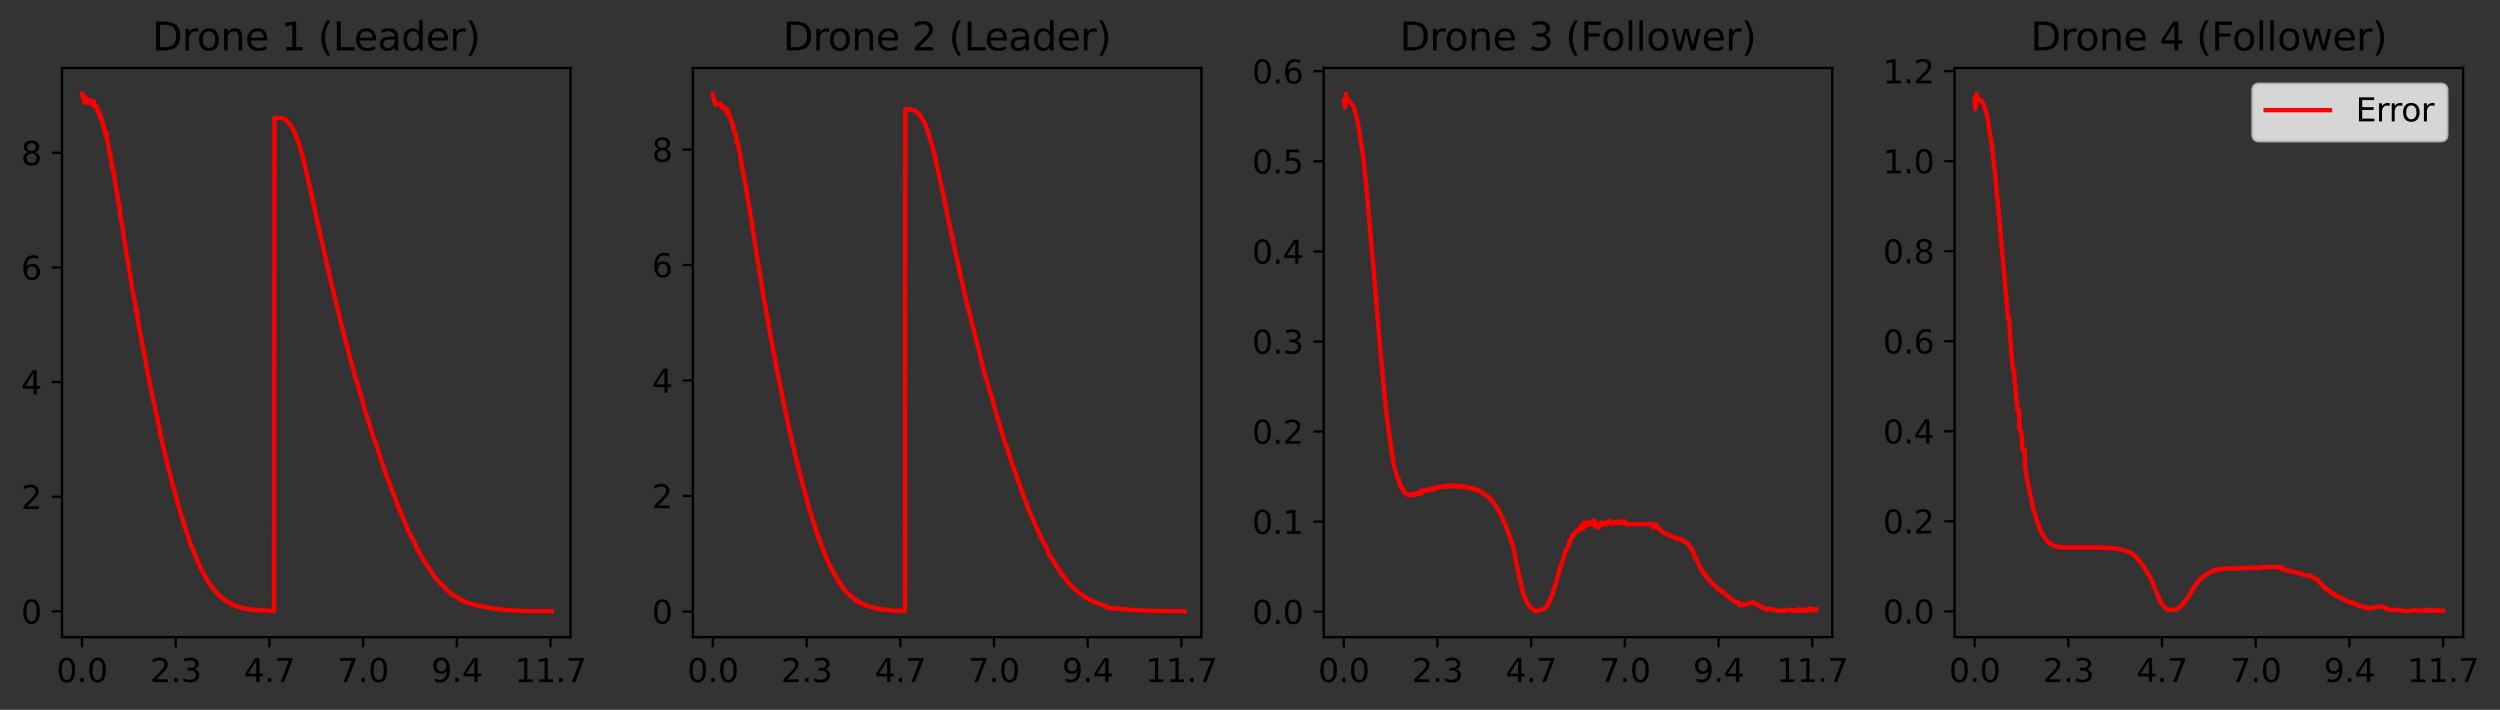 <?xml version="1.0" encoding="utf-8" standalone="no"?>
<!DOCTYPE svg PUBLIC "-//W3C//DTD SVG 1.1//EN"
  "http://www.w3.org/Graphics/SVG/1.1/DTD/svg11.dtd">
<svg xmlns:xlink="http://www.w3.org/1999/xlink" width="854.597pt" height="242.64pt" viewBox="0 0 854.597 242.64" xmlns="http://www.w3.org/2000/svg" version="1.1">
 <rect x="0" y="0" width="854.597" height="242.64" fill="#333333" stroke="none"/>
 <defs>
  <style type="text/css">*{stroke-linejoin: round; stroke-linecap: butt}</style>
 </defs>
 <g id="figure_1">
  <g id="patch_1">
   <path d="M 0 242.64 
L 854.597 242.64 
L 854.597 0 
L 0 0 
L 0 242.64 
z
" style="fill: none"/>
  </g>
  <g id="axes_1">
   <g id="patch_2">
    <path d="M 21.199 217.794 
L 195.028 217.794 
L 195.028 23.23 
L 21.199 23.23 
L 21.199 217.794 
z
" style="fill: none"/>
   </g>
   <g id="matplotlib.axis_1">
    <g id="xtick_1">
     <g id="line2d_1">
      <defs>
       <path id="me9307164a6" d="M 0 0 
L 0 3.5 
" style="stroke: #000000; stroke-width: 0.8"/>
      </defs>
      <g>
       <use xlink:href="#me9307164a6" x="28.037" y="217.794" style="stroke: #000000; stroke-width: 0.8"/>
      </g>
     </g>
     <g id="text_1">
      <!-- 0.0 -->
      <g transform="translate(19.29 233.152) scale(0.11 -0.11)">
       <defs>
        <path id="DejaVuSans-30" d="M 2034 4250 
Q 1547 4250 1301 3770 
Q 1056 3291 1056 2328 
Q 1056 1369 1301 889 
Q 1547 409 2034 409 
Q 2525 409 2770 889 
Q 3016 1369 3016 2328 
Q 3016 3291 2770 3770 
Q 2525 4250 2034 4250 
z
M 2034 4750 
Q 2819 4750 3233 4129 
Q 3647 3509 3647 2328 
Q 3647 1150 3233 529 
Q 2819 -91 2034 -91 
Q 1250 -91 836 529 
Q 422 1150 422 2328 
Q 422 3509 836 4129 
Q 1250 4750 2034 4750 
z
" transform="scale(0.016)"/>
        <path id="DejaVuSans-2e" d="M 684 794 
L 1344 794 
L 1344 0 
L 684 0 
L 684 794 
z
" transform="scale(0.016)"/>
       </defs>
       <use xlink:href="#DejaVuSans-30"/>
       <use xlink:href="#DejaVuSans-2e" x="63.623"/>
       <use xlink:href="#DejaVuSans-30" x="95.41"/>
      </g>
     </g>
    </g>
    <g id="xtick_2">
     <g id="line2d_2">
      <g>
       <use xlink:href="#me9307164a6" x="60.068" y="217.794" style="stroke: #000000; stroke-width: 0.8"/>
      </g>
     </g>
     <g id="text_2">
      <!-- 2.3 -->
      <g transform="translate(51.321 233.152) scale(0.11 -0.11)">
       <defs>
        <path id="DejaVuSans-32" d="M 1228 531 
L 3431 531 
L 3431 0 
L 469 0 
L 469 531 
Q 828 903 1448 1529 
Q 2069 2156 2228 2338 
Q 2531 2678 2651 2914 
Q 2772 3150 2772 3378 
Q 2772 3750 2511 3984 
Q 2250 4219 1831 4219 
Q 1534 4219 1204 4116 
Q 875 4013 500 3803 
L 500 4441 
Q 881 4594 1212 4672 
Q 1544 4750 1819 4750 
Q 2544 4750 2975 4387 
Q 3406 4025 3406 3419 
Q 3406 3131 3298 2873 
Q 3191 2616 2906 2266 
Q 2828 2175 2409 1742 
Q 1991 1309 1228 531 
z
" transform="scale(0.016)"/>
        <path id="DejaVuSans-33" d="M 2597 2516 
Q 3050 2419 3304 2112 
Q 3559 1806 3559 1356 
Q 3559 666 3084 287 
Q 2609 -91 1734 -91 
Q 1441 -91 1130 -33 
Q 819 25 488 141 
L 488 750 
Q 750 597 1062 519 
Q 1375 441 1716 441 
Q 2309 441 2620 675 
Q 2931 909 2931 1356 
Q 2931 1769 2642 2001 
Q 2353 2234 1838 2234 
L 1294 2234 
L 1294 2753 
L 1863 2753 
Q 2328 2753 2575 2939 
Q 2822 3125 2822 3475 
Q 2822 3834 2567 4026 
Q 2313 4219 1838 4219 
Q 1578 4219 1281 4162 
Q 984 4106 628 3988 
L 628 4550 
Q 988 4650 1302 4700 
Q 1616 4750 1894 4750 
Q 2613 4750 3031 4423 
Q 3450 4097 3450 3541 
Q 3450 3153 3228 2886 
Q 3006 2619 2597 2516 
z
" transform="scale(0.016)"/>
       </defs>
       <use xlink:href="#DejaVuSans-32"/>
       <use xlink:href="#DejaVuSans-2e" x="63.623"/>
       <use xlink:href="#DejaVuSans-33" x="95.41"/>
      </g>
     </g>
    </g>
    <g id="xtick_3">
     <g id="line2d_3">
      <g>
       <use xlink:href="#me9307164a6" x="92.098" y="217.794" style="stroke: #000000; stroke-width: 0.8"/>
      </g>
     </g>
     <g id="text_3">
      <!-- 4.7 -->
      <g transform="translate(83.351 233.152) scale(0.11 -0.11)">
       <defs>
        <path id="DejaVuSans-34" d="M 2419 4116 
L 825 1625 
L 2419 1625 
L 2419 4116 
z
M 2253 4666 
L 3047 4666 
L 3047 1625 
L 3713 1625 
L 3713 1100 
L 3047 1100 
L 3047 0 
L 2419 0 
L 2419 1100 
L 313 1100 
L 313 1709 
L 2253 4666 
z
" transform="scale(0.016)"/>
        <path id="DejaVuSans-37" d="M 525 4666 
L 3525 4666 
L 3525 4397 
L 1831 0 
L 1172 0 
L 2766 4134 
L 525 4134 
L 525 4666 
z
" transform="scale(0.016)"/>
       </defs>
       <use xlink:href="#DejaVuSans-34"/>
       <use xlink:href="#DejaVuSans-2e" x="63.623"/>
       <use xlink:href="#DejaVuSans-37" x="95.41"/>
      </g>
     </g>
    </g>
    <g id="xtick_4">
     <g id="line2d_4">
      <g>
       <use xlink:href="#me9307164a6" x="124.129" y="217.794" style="stroke: #000000; stroke-width: 0.8"/>
      </g>
     </g>
     <g id="text_4">
      <!-- 7.0 -->
      <g transform="translate(115.382 233.152) scale(0.11 -0.11)">
       <use xlink:href="#DejaVuSans-37"/>
       <use xlink:href="#DejaVuSans-2e" x="63.623"/>
       <use xlink:href="#DejaVuSans-30" x="95.41"/>
      </g>
     </g>
    </g>
    <g id="xtick_5">
     <g id="line2d_5">
      <g>
       <use xlink:href="#me9307164a6" x="156.159" y="217.794" style="stroke: #000000; stroke-width: 0.8"/>
      </g>
     </g>
     <g id="text_5">
      <!-- 9.4 -->
      <g transform="translate(147.413 233.152) scale(0.11 -0.11)">
       <defs>
        <path id="DejaVuSans-39" d="M 703 97 
L 703 672 
Q 941 559 1184 500 
Q 1428 441 1663 441 
Q 2288 441 2617 861 
Q 2947 1281 2994 2138 
Q 2813 1869 2534 1725 
Q 2256 1581 1919 1581 
Q 1219 1581 811 2004 
Q 403 2428 403 3163 
Q 403 3881 828 4315 
Q 1253 4750 1959 4750 
Q 2769 4750 3195 4129 
Q 3622 3509 3622 2328 
Q 3622 1225 3098 567 
Q 2575 -91 1691 -91 
Q 1453 -91 1209 -44 
Q 966 3 703 97 
z
M 1959 2075 
Q 2384 2075 2632 2365 
Q 2881 2656 2881 3163 
Q 2881 3666 2632 3958 
Q 2384 4250 1959 4250 
Q 1534 4250 1286 3958 
Q 1038 3666 1038 3163 
Q 1038 2656 1286 2365 
Q 1534 2075 1959 2075 
z
" transform="scale(0.016)"/>
       </defs>
       <use xlink:href="#DejaVuSans-39"/>
       <use xlink:href="#DejaVuSans-2e" x="63.623"/>
       <use xlink:href="#DejaVuSans-34" x="95.41"/>
      </g>
     </g>
    </g>
    <g id="xtick_6">
     <g id="line2d_6">
      <g>
       <use xlink:href="#me9307164a6" x="188.19" y="217.794" style="stroke: #000000; stroke-width: 0.8"/>
      </g>
     </g>
     <g id="text_6">
      <!-- 11.7 -->
      <g transform="translate(175.944 233.152) scale(0.11 -0.11)">
       <defs>
        <path id="DejaVuSans-31" d="M 794 531 
L 1825 531 
L 1825 4091 
L 703 3866 
L 703 4441 
L 1819 4666 
L 2450 4666 
L 2450 531 
L 3481 531 
L 3481 0 
L 794 0 
L 794 531 
z
" transform="scale(0.016)"/>
       </defs>
       <use xlink:href="#DejaVuSans-31"/>
       <use xlink:href="#DejaVuSans-31" x="63.623"/>
       <use xlink:href="#DejaVuSans-2e" x="127.246"/>
       <use xlink:href="#DejaVuSans-37" x="159.033"/>
      </g>
     </g>
    </g>
   </g>
   <g id="matplotlib.axis_2">
    <g id="ytick_1">
     <g id="line2d_7">
      <defs>
       <path id="m2e398b64d1" d="M 0 0 
L -3.5 0 
" style="stroke: #000000; stroke-width: 0.8"/>
      </defs>
      <g>
       <use xlink:href="#m2e398b64d1" x="21.199" y="208.996" style="stroke: #000000; stroke-width: 0.8"/>
      </g>
     </g>
     <g id="text_7">
      <!-- 0 -->
      <g transform="translate(7.2 213.176) scale(0.11 -0.11)">
       <use xlink:href="#DejaVuSans-30"/>
      </g>
     </g>
    </g>
    <g id="ytick_2">
     <g id="line2d_8">
      <g>
       <use xlink:href="#m2e398b64d1" x="21.199" y="169.806" style="stroke: #000000; stroke-width: 0.8"/>
      </g>
     </g>
     <g id="text_8">
      <!-- 2 -->
      <g transform="translate(7.2 173.985) scale(0.11 -0.11)">
       <use xlink:href="#DejaVuSans-32"/>
      </g>
     </g>
    </g>
    <g id="ytick_3">
     <g id="line2d_9">
      <g>
       <use xlink:href="#m2e398b64d1" x="21.199" y="130.615" style="stroke: #000000; stroke-width: 0.8"/>
      </g>
     </g>
     <g id="text_9">
      <!-- 4 -->
      <g transform="translate(7.2 134.794) scale(0.11 -0.11)">
       <use xlink:href="#DejaVuSans-34"/>
      </g>
     </g>
    </g>
    <g id="ytick_4">
     <g id="line2d_10">
      <g>
       <use xlink:href="#m2e398b64d1" x="21.199" y="91.424" style="stroke: #000000; stroke-width: 0.8"/>
      </g>
     </g>
     <g id="text_10">
      <!-- 6 -->
      <g transform="translate(7.2 95.603) scale(0.11 -0.11)">
       <defs>
        <path id="DejaVuSans-36" d="M 2113 2584 
Q 1688 2584 1439 2293 
Q 1191 2003 1191 1497 
Q 1191 994 1439 701 
Q 1688 409 2113 409 
Q 2538 409 2786 701 
Q 3034 994 3034 1497 
Q 3034 2003 2786 2293 
Q 2538 2584 2113 2584 
z
M 3366 4563 
L 3366 3988 
Q 3128 4100 2886 4159 
Q 2644 4219 2406 4219 
Q 1781 4219 1451 3797 
Q 1122 3375 1075 2522 
Q 1259 2794 1537 2939 
Q 1816 3084 2150 3084 
Q 2853 3084 3261 2657 
Q 3669 2231 3669 1497 
Q 3669 778 3244 343 
Q 2819 -91 2113 -91 
Q 1303 -91 875 529 
Q 447 1150 447 2328 
Q 447 3434 972 4092 
Q 1497 4750 2381 4750 
Q 2619 4750 2861 4703 
Q 3103 4656 3366 4563 
z
" transform="scale(0.016)"/>
       </defs>
       <use xlink:href="#DejaVuSans-36"/>
      </g>
     </g>
    </g>
    <g id="ytick_5">
     <g id="line2d_11">
      <g>
       <use xlink:href="#m2e398b64d1" x="21.199" y="52.233" style="stroke: #000000; stroke-width: 0.8"/>
      </g>
     </g>
     <g id="text_11">
      <!-- 8 -->
      <g transform="translate(7.2 56.412) scale(0.11 -0.11)">
       <defs>
        <path id="DejaVuSans-38" d="M 2034 2216 
Q 1584 2216 1326 1975 
Q 1069 1734 1069 1313 
Q 1069 891 1326 650 
Q 1584 409 2034 409 
Q 2484 409 2743 651 
Q 3003 894 3003 1313 
Q 3003 1734 2745 1975 
Q 2488 2216 2034 2216 
z
M 1403 2484 
Q 997 2584 770 2862 
Q 544 3141 544 3541 
Q 544 4100 942 4425 
Q 1341 4750 2034 4750 
Q 2731 4750 3128 4425 
Q 3525 4100 3525 3541 
Q 3525 3141 3298 2862 
Q 3072 2584 2669 2484 
Q 3125 2378 3379 2068 
Q 3634 1759 3634 1313 
Q 3634 634 3220 271 
Q 2806 -91 2034 -91 
Q 1263 -91 848 271 
Q 434 634 434 1313 
Q 434 1759 690 2068 
Q 947 2378 1403 2484 
z
M 1172 3481 
Q 1172 3119 1398 2916 
Q 1625 2713 2034 2713 
Q 2441 2713 2670 2916 
Q 2900 3119 2900 3481 
Q 2900 3844 2670 4047 
Q 2441 4250 2034 4250 
Q 1625 4250 1398 4047 
Q 1172 3844 1172 3481 
z
" transform="scale(0.016)"/>
       </defs>
       <use xlink:href="#DejaVuSans-38"/>
      </g>
     </g>
    </g>
   </g>
   <g id="line2d_12">
    <path d="M 28.037 32.074 
L 28.174 32.767 
L 28.31 32.13 
L 28.858 35.085 
L 28.994 34.824 
L 29.131 33.103 
L 29.268 34.214 
L 29.815 34.323 
L 29.952 35.108 
L 30.088 34.214 
L 30.499 34.214 
L 30.635 34.494 
L 30.772 34.494 
L 31.046 34.631 
L 31.183 35.446 
L 31.319 35.275 
L 31.456 35.375 
L 31.593 34.758 
L 31.866 36.091 
L 32.003 36.091 
L 32.14 34.581 
L 32.277 36.193 
L 32.687 36.293 
L 32.824 36.621 
L 32.96 36.293 
L 33.097 37.774 
L 33.234 37.87 
L 33.371 37.262 
L 33.507 38.14 
L 33.918 38.757 
L 34.055 39.528 
L 34.191 38.728 
L 34.465 40.41 
L 34.602 40.301 
L 34.738 41.291 
L 34.875 40.974 
L 35.149 42.474 
L 35.285 42.694 
L 35.422 42.528 
L 35.559 44.178 
L 35.696 44.394 
L 35.969 45.659 
L 36.106 45.659 
L 36.243 46.367 
L 36.38 45.088 
L 36.653 48.143 
L 36.79 48.47 
L 36.927 49.423 
L 37.063 49.519 
L 37.2 51.012 
L 37.337 51.092 
L 37.474 52.838 
L 37.61 52.297 
L 37.884 54.152 
L 38.021 54.84 
L 38.157 56.388 
L 38.294 56.504 
L 38.568 58.153 
L 38.705 58.932 
L 38.841 58.524 
L 39.252 61.858 
L 39.799 65.077 
L 39.935 65.597 
L 40.209 67.838 
L 40.346 68.334 
L 40.619 70.114 
L 40.756 69.927 
L 41.166 74.109 
L 41.713 76.47 
L 42.397 81.703 
L 42.534 82.133 
L 42.944 85.159 
L 43.354 87.753 
L 43.628 88.726 
L 44.312 93.512 
L 44.449 93.481 
L 44.585 95.135 
L 44.722 95.33 
L 45.406 99.989 
L 45.543 100.338 
L 45.816 101.995 
L 45.953 102.523 
L 46.227 104.216 
L 46.5 106.224 
L 46.637 106.507 
L 46.774 106.048 
L 47.184 109.868 
L 47.321 110.261 
L 47.731 113.113 
L 48.004 114.032 
L 48.278 116.245 
L 48.415 116.583 
L 49.646 122.785 
L 49.782 123.12 
L 49.919 124.679 
L 50.056 124.888 
L 50.74 129.077 
L 50.876 128.874 
L 51.013 129.614 
L 51.287 132.057 
L 51.424 132.247 
L 51.697 133.546 
L 52.518 137.534 
L 52.791 138.419 
L 53.338 141.393 
L 53.475 141.488 
L 53.612 142.567 
L 53.749 142.264 
L 54.022 144.591 
L 54.432 146.025 
L 54.843 148.811 
L 54.979 148.93 
L 55.937 153.417 
L 56.21 154.213 
L 57.168 158.457 
L 57.851 161.107 
L 58.809 164.783 
L 59.356 167.151 
L 59.493 167.316 
L 59.766 168.254 
L 60.45 170.81 
L 60.587 171.18 
L 60.86 172.386 
L 62.228 177.004 
L 62.365 177.182 
L 62.638 178.376 
L 62.912 179.022 
L 63.185 180.273 
L 63.322 180.388 
L 63.596 181.344 
L 64.143 182.84 
L 65.1 186.028 
L 65.373 186.506 
L 65.647 187.061 
L 67.835 192.6 
L 67.972 192.638 
L 68.656 194.433 
L 69.75 196.309 
L 70.434 197.589 
L 71.391 199.214 
L 71.528 199.31 
L 71.938 200.021 
L 72.075 200.067 
L 72.622 201.042 
L 73.443 201.832 
L 73.853 202.504 
L 73.99 202.544 
L 74.126 202.826 
L 74.4 202.902 
L 74.673 203.375 
L 74.81 203.244 
L 75.22 203.871 
L 75.357 203.901 
L 75.494 204.175 
L 75.768 204.254 
L 75.904 204.526 
L 76.315 204.618 
L 76.451 204.882 
L 76.588 204.895 
L 76.998 205.196 
L 77.272 205.305 
L 77.545 205.732 
L 77.682 205.599 
L 77.956 205.834 
L 78.776 206.285 
L 78.913 206.233 
L 79.05 206.315 
L 79.187 206.543 
L 79.46 206.587 
L 79.734 206.866 
L 80.144 206.842 
L 80.417 207.113 
L 80.828 207.191 
L 81.101 207.38 
L 81.238 207.451 
L 81.512 207.222 
L 81.785 207.472 
L 82.332 207.573 
L 82.606 207.76 
L 82.879 207.831 
L 83.153 208.013 
L 84.52 208.108 
L 85.204 208.197 
L 85.478 208.376 
L 87.119 208.434 
L 87.392 208.609 
L 87.666 208.471 
L 87.94 208.644 
L 88.076 208.644 
L 88.35 208.474 
L 88.487 208.625 
L 88.76 208.478 
L 89.034 208.483 
L 89.307 208.657 
L 92.043 208.749 
L 92.316 208.92 
L 92.863 208.897 
L 93.137 208.728 
L 93.684 208.746 
L 93.821 40.233 
L 96.419 40.426 
L 97.24 40.709 
L 97.787 41.108 
L 98.334 41.581 
L 99.702 43.271 
L 100.385 44.592 
L 101.89 48.203 
L 103.257 52.708 
L 104.762 58.921 
L 105.172 60.522 
L 105.582 62.548 
L 106.266 65.35 
L 106.95 68.506 
L 107.634 71.805 
L 108.044 73.91 
L 109.275 79.37 
L 109.412 79.834 
L 109.822 82.053 
L 109.959 82.33 
L 112.011 91.478 
L 112.147 91.739 
L 113.241 96.778 
L 113.515 97.806 
L 116.25 109.153 
L 116.387 109.545 
L 116.797 111.375 
L 117.208 112.984 
L 117.618 114.721 
L 118.712 118.481 
L 119.396 121.474 
L 119.806 122.786 
L 120.217 124.376 
L 121.037 127.237 
L 121.447 129.15 
L 121.584 129.293 
L 121.858 130.146 
L 121.994 130.365 
L 122.678 132.959 
L 122.952 133.883 
L 123.225 134.658 
L 123.362 134.851 
L 123.773 136.455 
L 124.593 139.792 
L 126.098 144.494 
L 127.739 149.864 
L 128.149 150.755 
L 128.559 151.792 
L 128.696 152.038 
L 129.38 154.582 
L 129.517 154.782 
L 129.927 156.116 
L 130.611 158.1 
L 132.252 163.032 
L 132.799 164.344 
L 133.209 165.224 
L 133.893 167.328 
L 134.167 168.015 
L 134.577 169.137 
L 134.851 169.502 
L 135.945 172.861 
L 136.082 173.038 
L 136.629 174.458 
L 137.586 176.668 
L 138.27 178.449 
L 138.543 179.042 
L 139.227 180.545 
L 139.637 181.574 
L 141.279 184.746 
L 141.415 184.887 
L 141.689 185.618 
L 141.826 185.754 
L 142.646 187.772 
L 142.783 187.879 
L 143.467 189.177 
L 144.151 190.371 
L 144.288 190.479 
L 144.835 191.582 
L 145.108 191.864 
L 145.518 192.549 
L 148.664 197.287 
L 149.621 198.468 
L 150.305 199.192 
L 153.724 202.557 
L 153.861 202.601 
L 154.272 203.011 
L 157.417 204.954 
L 159.742 206.028 
L 162.888 207.03 
L 163.025 207.065 
L 163.161 206.905 
L 163.435 207.023 
L 166.17 207.546 
L 168.631 208.026 
L 172.187 208.47 
L 178.343 208.842 
L 188.6 208.949 
L 188.6 208.949 
" clip-path="url(#p6316fc46c2)" style="fill: none; stroke: #ff0000; stroke-width: 1.5; stroke-linecap: square"/>
   </g>
   <g id="patch_3">
    <path d="M 21.199 217.794 
L 21.199 23.23 
" style="fill: none; stroke: #000000; stroke-width: 0.8; stroke-linejoin: miter; stroke-linecap: square"/>
   </g>
   <g id="patch_4">
    <path d="M 195.028 217.794 
L 195.028 23.23 
" style="fill: none; stroke: #000000; stroke-width: 0.8; stroke-linejoin: miter; stroke-linecap: square"/>
   </g>
   <g id="patch_5">
    <path d="M 21.199 217.794 
L 195.028 217.794 
" style="fill: none; stroke: #000000; stroke-width: 0.8; stroke-linejoin: miter; stroke-linecap: square"/>
   </g>
   <g id="patch_6">
    <path d="M 21.199 23.23 
L 195.028 23.23 
" style="fill: none; stroke: #000000; stroke-width: 0.8; stroke-linejoin: miter; stroke-linecap: square"/>
   </g>
   <g id="text_12">
    <!-- Drone 1 (Leader) -->
    <g transform="translate(52.008 17.23) scale(0.132 -0.132)">
     <defs>
      <path id="DejaVuSans-44" d="M 1259 4147 
L 1259 519 
L 2022 519 
Q 2988 519 3436 956 
Q 3884 1394 3884 2338 
Q 3884 3275 3436 3711 
Q 2988 4147 2022 4147 
L 1259 4147 
z
M 628 4666 
L 1925 4666 
Q 3281 4666 3915 4102 
Q 4550 3538 4550 2338 
Q 4550 1131 3912 565 
Q 3275 0 1925 0 
L 628 0 
L 628 4666 
z
" transform="scale(0.016)"/>
      <path id="DejaVuSans-72" d="M 2631 2963 
Q 2534 3019 2420 3045 
Q 2306 3072 2169 3072 
Q 1681 3072 1420 2755 
Q 1159 2438 1159 1844 
L 1159 0 
L 581 0 
L 581 3500 
L 1159 3500 
L 1159 2956 
Q 1341 3275 1631 3429 
Q 1922 3584 2338 3584 
Q 2397 3584 2469 3576 
Q 2541 3569 2628 3553 
L 2631 2963 
z
" transform="scale(0.016)"/>
      <path id="DejaVuSans-6f" d="M 1959 3097 
Q 1497 3097 1228 2736 
Q 959 2375 959 1747 
Q 959 1119 1226 758 
Q 1494 397 1959 397 
Q 2419 397 2687 759 
Q 2956 1122 2956 1747 
Q 2956 2369 2687 2733 
Q 2419 3097 1959 3097 
z
M 1959 3584 
Q 2709 3584 3137 3096 
Q 3566 2609 3566 1747 
Q 3566 888 3137 398 
Q 2709 -91 1959 -91 
Q 1206 -91 779 398 
Q 353 888 353 1747 
Q 353 2609 779 3096 
Q 1206 3584 1959 3584 
z
" transform="scale(0.016)"/>
      <path id="DejaVuSans-6e" d="M 3513 2113 
L 3513 0 
L 2938 0 
L 2938 2094 
Q 2938 2591 2744 2837 
Q 2550 3084 2163 3084 
Q 1697 3084 1428 2787 
Q 1159 2491 1159 1978 
L 1159 0 
L 581 0 
L 581 3500 
L 1159 3500 
L 1159 2956 
Q 1366 3272 1645 3428 
Q 1925 3584 2291 3584 
Q 2894 3584 3203 3211 
Q 3513 2838 3513 2113 
z
" transform="scale(0.016)"/>
      <path id="DejaVuSans-65" d="M 3597 1894 
L 3597 1613 
L 953 1613 
Q 991 1019 1311 708 
Q 1631 397 2203 397 
Q 2534 397 2845 478 
Q 3156 559 3463 722 
L 3463 178 
Q 3153 47 2828 -22 
Q 2503 -91 2169 -91 
Q 1331 -91 842 396 
Q 353 884 353 1716 
Q 353 2575 817 3079 
Q 1281 3584 2069 3584 
Q 2775 3584 3186 3129 
Q 3597 2675 3597 1894 
z
M 3022 2063 
Q 3016 2534 2758 2815 
Q 2500 3097 2075 3097 
Q 1594 3097 1305 2825 
Q 1016 2553 972 2059 
L 3022 2063 
z
" transform="scale(0.016)"/>
      <path id="DejaVuSans-20" transform="scale(0.016)"/>
      <path id="DejaVuSans-28" d="M 1984 4856 
Q 1566 4138 1362 3434 
Q 1159 2731 1159 2009 
Q 1159 1288 1364 580 
Q 1569 -128 1984 -844 
L 1484 -844 
Q 1016 -109 783 600 
Q 550 1309 550 2009 
Q 550 2706 781 3412 
Q 1013 4119 1484 4856 
L 1984 4856 
z
" transform="scale(0.016)"/>
      <path id="DejaVuSans-4c" d="M 628 4666 
L 1259 4666 
L 1259 531 
L 3531 531 
L 3531 0 
L 628 0 
L 628 4666 
z
" transform="scale(0.016)"/>
      <path id="DejaVuSans-61" d="M 2194 1759 
Q 1497 1759 1228 1600 
Q 959 1441 959 1056 
Q 959 750 1161 570 
Q 1363 391 1709 391 
Q 2188 391 2477 730 
Q 2766 1069 2766 1631 
L 2766 1759 
L 2194 1759 
z
M 3341 1997 
L 3341 0 
L 2766 0 
L 2766 531 
Q 2569 213 2275 61 
Q 1981 -91 1556 -91 
Q 1019 -91 701 211 
Q 384 513 384 1019 
Q 384 1609 779 1909 
Q 1175 2209 1959 2209 
L 2766 2209 
L 2766 2266 
Q 2766 2663 2505 2880 
Q 2244 3097 1772 3097 
Q 1472 3097 1187 3025 
Q 903 2953 641 2809 
L 641 3341 
Q 956 3463 1253 3523 
Q 1550 3584 1831 3584 
Q 2591 3584 2966 3190 
Q 3341 2797 3341 1997 
z
" transform="scale(0.016)"/>
      <path id="DejaVuSans-64" d="M 2906 2969 
L 2906 4863 
L 3481 4863 
L 3481 0 
L 2906 0 
L 2906 525 
Q 2725 213 2448 61 
Q 2172 -91 1784 -91 
Q 1150 -91 751 415 
Q 353 922 353 1747 
Q 353 2572 751 3078 
Q 1150 3584 1784 3584 
Q 2172 3584 2448 3432 
Q 2725 3281 2906 2969 
z
M 947 1747 
Q 947 1113 1208 752 
Q 1469 391 1925 391 
Q 2381 391 2643 752 
Q 2906 1113 2906 1747 
Q 2906 2381 2643 2742 
Q 2381 3103 1925 3103 
Q 1469 3103 1208 2742 
Q 947 2381 947 1747 
z
" transform="scale(0.016)"/>
      <path id="DejaVuSans-29" d="M 513 4856 
L 1013 4856 
Q 1481 4119 1714 3412 
Q 1947 2706 1947 2009 
Q 1947 1309 1714 600 
Q 1481 -109 1013 -844 
L 513 -844 
Q 928 -128 1133 580 
Q 1338 1288 1338 2009 
Q 1338 2731 1133 3434 
Q 928 4138 513 4856 
z
" transform="scale(0.016)"/>
     </defs>
     <use xlink:href="#DejaVuSans-44"/>
     <use xlink:href="#DejaVuSans-72" x="77.002"/>
     <use xlink:href="#DejaVuSans-6f" x="115.865"/>
     <use xlink:href="#DejaVuSans-6e" x="177.047"/>
     <use xlink:href="#DejaVuSans-65" x="240.426"/>
     <use xlink:href="#DejaVuSans-20" x="301.949"/>
     <use xlink:href="#DejaVuSans-31" x="333.736"/>
     <use xlink:href="#DejaVuSans-20" x="397.359"/>
     <use xlink:href="#DejaVuSans-28" x="429.146"/>
     <use xlink:href="#DejaVuSans-4c" x="468.16"/>
     <use xlink:href="#DejaVuSans-65" x="522.123"/>
     <use xlink:href="#DejaVuSans-61" x="583.646"/>
     <use xlink:href="#DejaVuSans-64" x="644.926"/>
     <use xlink:href="#DejaVuSans-65" x="708.402"/>
     <use xlink:href="#DejaVuSans-72" x="769.926"/>
     <use xlink:href="#DejaVuSans-29" x="811.039"/>
    </g>
   </g>
  </g>
  <g id="axes_2">
   <g id="patch_7">
    <path d="M 236.852 217.794 
L 410.682 217.794 
L 410.682 23.23 
L 236.852 23.23 
L 236.852 217.794 
z
" style="fill: none"/>
   </g>
   <g id="matplotlib.axis_3">
    <g id="xtick_7">
     <g id="line2d_13">
      <g>
       <use xlink:href="#me9307164a6" x="243.691" y="217.794" style="stroke: #000000; stroke-width: 0.8"/>
      </g>
     </g>
     <g id="text_13">
      <!-- 0.0 -->
      <g transform="translate(234.944 233.152) scale(0.11 -0.11)">
       <use xlink:href="#DejaVuSans-30"/>
       <use xlink:href="#DejaVuSans-2e" x="63.623"/>
       <use xlink:href="#DejaVuSans-30" x="95.41"/>
      </g>
     </g>
    </g>
    <g id="xtick_8">
     <g id="line2d_14">
      <g>
       <use xlink:href="#me9307164a6" x="275.721" y="217.794" style="stroke: #000000; stroke-width: 0.8"/>
      </g>
     </g>
     <g id="text_14">
      <!-- 2.3 -->
      <g transform="translate(266.975 233.152) scale(0.11 -0.11)">
       <use xlink:href="#DejaVuSans-32"/>
       <use xlink:href="#DejaVuSans-2e" x="63.623"/>
       <use xlink:href="#DejaVuSans-33" x="95.41"/>
      </g>
     </g>
    </g>
    <g id="xtick_9">
     <g id="line2d_15">
      <g>
       <use xlink:href="#me9307164a6" x="307.752" y="217.794" style="stroke: #000000; stroke-width: 0.8"/>
      </g>
     </g>
     <g id="text_15">
      <!-- 4.7 -->
      <g transform="translate(299.005 233.152) scale(0.11 -0.11)">
       <use xlink:href="#DejaVuSans-34"/>
       <use xlink:href="#DejaVuSans-2e" x="63.623"/>
       <use xlink:href="#DejaVuSans-37" x="95.41"/>
      </g>
     </g>
    </g>
    <g id="xtick_10">
     <g id="line2d_16">
      <g>
       <use xlink:href="#me9307164a6" x="339.782" y="217.794" style="stroke: #000000; stroke-width: 0.8"/>
      </g>
     </g>
     <g id="text_16">
      <!-- 7.0 -->
      <g transform="translate(331.036 233.152) scale(0.11 -0.11)">
       <use xlink:href="#DejaVuSans-37"/>
       <use xlink:href="#DejaVuSans-2e" x="63.623"/>
       <use xlink:href="#DejaVuSans-30" x="95.41"/>
      </g>
     </g>
    </g>
    <g id="xtick_11">
     <g id="line2d_17">
      <g>
       <use xlink:href="#me9307164a6" x="371.813" y="217.794" style="stroke: #000000; stroke-width: 0.8"/>
      </g>
     </g>
     <g id="text_17">
      <!-- 9.4 -->
      <g transform="translate(363.066 233.152) scale(0.11 -0.11)">
       <use xlink:href="#DejaVuSans-39"/>
       <use xlink:href="#DejaVuSans-2e" x="63.623"/>
       <use xlink:href="#DejaVuSans-34" x="95.41"/>
      </g>
     </g>
    </g>
    <g id="xtick_12">
     <g id="line2d_18">
      <g>
       <use xlink:href="#me9307164a6" x="403.844" y="217.794" style="stroke: #000000; stroke-width: 0.8"/>
      </g>
     </g>
     <g id="text_18">
      <!-- 11.7 -->
      <g transform="translate(391.598 233.152) scale(0.11 -0.11)">
       <use xlink:href="#DejaVuSans-31"/>
       <use xlink:href="#DejaVuSans-31" x="63.623"/>
       <use xlink:href="#DejaVuSans-2e" x="127.246"/>
       <use xlink:href="#DejaVuSans-37" x="159.033"/>
      </g>
     </g>
    </g>
   </g>
   <g id="matplotlib.axis_4">
    <g id="ytick_6">
     <g id="line2d_19">
      <g>
       <use xlink:href="#m2e398b64d1" x="236.852" y="209.022" style="stroke: #000000; stroke-width: 0.8"/>
      </g>
     </g>
     <g id="text_19">
      <!-- 0 -->
      <g transform="translate(222.854 213.202) scale(0.11 -0.11)">
       <use xlink:href="#DejaVuSans-30"/>
      </g>
     </g>
    </g>
    <g id="ytick_7">
     <g id="line2d_20">
      <g>
       <use xlink:href="#m2e398b64d1" x="236.852" y="169.546" style="stroke: #000000; stroke-width: 0.8"/>
      </g>
     </g>
     <g id="text_20">
      <!-- 2 -->
      <g transform="translate(222.854 173.725) scale(0.11 -0.11)">
       <use xlink:href="#DejaVuSans-32"/>
      </g>
     </g>
    </g>
    <g id="ytick_8">
     <g id="line2d_21">
      <g>
       <use xlink:href="#m2e398b64d1" x="236.852" y="130.069" style="stroke: #000000; stroke-width: 0.8"/>
      </g>
     </g>
     <g id="text_21">
      <!-- 4 -->
      <g transform="translate(222.854 134.248) scale(0.11 -0.11)">
       <use xlink:href="#DejaVuSans-34"/>
      </g>
     </g>
    </g>
    <g id="ytick_9">
     <g id="line2d_22">
      <g>
       <use xlink:href="#m2e398b64d1" x="236.852" y="90.592" style="stroke: #000000; stroke-width: 0.8"/>
      </g>
     </g>
     <g id="text_22">
      <!-- 6 -->
      <g transform="translate(222.854 94.771) scale(0.11 -0.11)">
       <use xlink:href="#DejaVuSans-36"/>
      </g>
     </g>
    </g>
    <g id="ytick_10">
     <g id="line2d_23">
      <g>
       <use xlink:href="#m2e398b64d1" x="236.852" y="51.115" style="stroke: #000000; stroke-width: 0.8"/>
      </g>
     </g>
     <g id="text_23">
      <!-- 8 -->
      <g transform="translate(222.854 55.294) scale(0.11 -0.11)">
       <use xlink:href="#DejaVuSans-38"/>
      </g>
     </g>
    </g>
   </g>
   <g id="line2d_24">
    <path d="M 243.691 32.074 
L 243.964 33.885 
L 244.101 33.925 
L 244.238 35.033 
L 244.374 34.826 
L 244.511 34.989 
L 244.648 35.772 
L 244.785 35.479 
L 246.289 35.528 
L 246.699 36.513 
L 246.836 36.752 
L 247.383 36.649 
L 247.52 37.295 
L 247.657 37.342 
L 247.794 36.904 
L 247.93 37.43 
L 248.067 37.477 
L 248.204 37.038 
L 248.341 37.489 
L 248.477 38.815 
L 248.751 37.83 
L 248.888 38.948 
L 249.024 39.08 
L 249.161 38.884 
L 249.298 39.694 
L 249.571 39.783 
L 249.845 41.211 
L 249.982 41.266 
L 250.119 41.468 
L 250.255 42.596 
L 250.529 42.511 
L 250.666 43.14 
L 250.802 44.515 
L 251.076 44.795 
L 251.623 46.511 
L 251.896 48.744 
L 252.033 48.529 
L 252.17 49.54 
L 252.307 49.171 
L 252.717 51.818 
L 252.854 51.858 
L 253.948 58.844 
L 254.085 58.905 
L 254.221 60.37 
L 254.358 60.356 
L 254.495 61.077 
L 254.768 62.809 
L 255.316 65.895 
L 255.726 68.616 
L 256.136 71.016 
L 256.273 71.51 
L 256.683 74.772 
L 256.82 75.101 
L 259.008 89.377 
L 259.145 89.605 
L 259.692 93.248 
L 259.829 93.793 
L 260.239 96.523 
L 260.923 101.175 
L 261.333 103.131 
L 262.29 108.529 
L 262.427 108.553 
L 262.701 110.58 
L 263.521 115.882 
L 263.658 116.097 
L 264.205 119.135 
L 264.615 121.648 
L 264.752 121.732 
L 265.71 127.002 
L 265.846 127.532 
L 266.257 129.998 
L 266.393 130.286 
L 266.804 132.465 
L 267.077 133.428 
L 267.351 135.592 
L 267.488 135.842 
L 269.265 144.02 
L 269.539 145.521 
L 271.043 152.231 
L 271.18 152.246 
L 271.59 154.65 
L 271.864 155.745 
L 273.505 162.42 
L 273.642 162.448 
L 274.052 164.444 
L 276.924 174.911 
L 279.249 182.125 
L 279.523 182.797 
L 279.933 184.247 
L 280.07 184.41 
L 280.343 185.259 
L 281.437 188.009 
L 282.121 189.687 
L 282.395 190.489 
L 283.762 193.56 
L 283.899 193.606 
L 284.309 194.71 
L 284.72 195.287 
L 285.13 196.047 
L 285.54 196.708 
L 286.634 198.755 
L 286.771 198.801 
L 287.045 199.327 
L 287.865 200.406 
L 288.002 200.526 
L 288.549 201.48 
L 288.823 201.623 
L 289.096 202.073 
L 289.917 202.889 
L 290.054 202.902 
L 290.327 203.231 
L 290.464 203.246 
L 290.737 203.761 
L 290.874 203.674 
L 291.148 203.962 
L 291.831 204.607 
L 291.968 204.631 
L 292.242 205.007 
L 292.379 205.02 
L 292.515 205.253 
L 292.789 205.218 
L 293.062 205.45 
L 293.199 205.462 
L 293.336 205.693 
L 293.473 205.605 
L 294.02 206.104 
L 294.156 206.027 
L 294.704 206.394 
L 294.84 206.404 
L 294.977 206.568 
L 295.114 206.48 
L 295.387 206.706 
L 295.524 206.715 
L 295.661 206.968 
L 295.798 206.751 
L 296.071 207.013 
L 296.345 207.022 
L 296.618 207.164 
L 296.755 207.164 
L 297.028 207.33 
L 297.165 207.305 
L 297.439 207.474 
L 297.712 207.476 
L 300.448 208.119 
L 300.858 208.157 
L 301.131 208.288 
L 301.405 208.259 
L 301.678 208.392 
L 302.773 208.466 
L 302.909 208.56 
L 303.183 208.446 
L 303.73 208.515 
L 304.551 208.618 
L 304.824 208.706 
L 306.602 208.805 
L 306.739 208.84 
L 307.012 208.723 
L 307.149 208.797 
L 307.423 208.712 
L 308.654 208.808 
L 308.927 208.9 
L 309.201 208.866 
L 309.337 208.781 
L 309.474 37.359 
L 310.432 37.32 
L 312.757 37.804 
L 313.987 38.807 
L 314.808 39.852 
L 315.492 41.137 
L 315.629 41.195 
L 316.449 42.994 
L 316.996 44.356 
L 318.091 47.983 
L 318.774 50.36 
L 319.185 51.93 
L 319.868 54.665 
L 320.142 56.123 
L 320.689 58.397 
L 321.51 62.214 
L 323.014 69.1 
L 323.561 72.23 
L 324.655 77.365 
L 325.613 81.465 
L 326.707 86.741 
L 326.98 87.899 
L 327.528 90.517 
L 327.801 91.468 
L 328.485 94.631 
L 329.442 98.89 
L 330.4 103.267 
L 330.673 104.372 
L 331.357 106.867 
L 332.314 110.794 
L 334.639 119.876 
L 335.323 122.842 
L 336.828 128.737 
L 337.101 129.639 
L 337.238 129.861 
L 338.058 132.715 
L 338.606 134.766 
L 339.016 135.662 
L 339.563 137.897 
L 340.52 141.347 
L 341.341 144.106 
L 342.025 146.291 
L 342.298 147.417 
L 343.803 152.065 
L 344.213 152.881 
L 345.17 156.112 
L 345.444 156.968 
L 345.854 158.274 
L 346.265 159.304 
L 346.948 161.449 
L 347.222 161.863 
L 347.769 163.643 
L 349.41 168.173 
L 349.684 169.101 
L 350.367 170.797 
L 351.051 172.459 
L 351.462 173.923 
L 351.872 174.818 
L 352.146 175.385 
L 352.693 176.602 
L 353.103 177.547 
L 354.881 181.715 
L 356.932 186.009 
L 357.479 186.674 
L 357.753 187.353 
L 358.574 189.359 
L 360.351 192.223 
L 360.625 192.748 
L 361.035 193.412 
L 361.172 193.525 
L 361.582 194.204 
L 363.087 196.451 
L 363.36 196.783 
L 364.044 197.631 
L 364.728 198.657 
L 364.865 198.72 
L 365.549 199.559 
L 366.232 200.172 
L 366.78 200.768 
L 367.19 201.203 
L 369.515 203.145 
L 371.019 204.201 
L 371.293 204.315 
L 371.977 204.714 
L 373.071 205.328 
L 373.891 205.703 
L 377.311 206.932 
L 377.858 207.103 
L 378.131 207.591 
L 379.225 207.717 
L 379.499 207.797 
L 385.926 208.438 
L 390.029 208.663 
L 393.586 208.796 
L 404.938 208.95 
L 404.938 208.95 
" clip-path="url(#pfd53a307dd)" style="fill: none; stroke: #ff0000; stroke-width: 1.5; stroke-linecap: square"/>
   </g>
   <g id="patch_8">
    <path d="M 236.852 217.794 
L 236.852 23.23 
" style="fill: none; stroke: #000000; stroke-width: 0.8; stroke-linejoin: miter; stroke-linecap: square"/>
   </g>
   <g id="patch_9">
    <path d="M 410.682 217.794 
L 410.682 23.23 
" style="fill: none; stroke: #000000; stroke-width: 0.8; stroke-linejoin: miter; stroke-linecap: square"/>
   </g>
   <g id="patch_10">
    <path d="M 236.852 217.794 
L 410.682 217.794 
" style="fill: none; stroke: #000000; stroke-width: 0.8; stroke-linejoin: miter; stroke-linecap: square"/>
   </g>
   <g id="patch_11">
    <path d="M 236.852 23.23 
L 410.682 23.23 
" style="fill: none; stroke: #000000; stroke-width: 0.8; stroke-linejoin: miter; stroke-linecap: square"/>
   </g>
   <g id="text_24">
    <!-- Drone 2 (Leader) -->
    <g transform="translate(267.662 17.23) scale(0.132 -0.132)">
     <use xlink:href="#DejaVuSans-44"/>
     <use xlink:href="#DejaVuSans-72" x="77.002"/>
     <use xlink:href="#DejaVuSans-6f" x="115.865"/>
     <use xlink:href="#DejaVuSans-6e" x="177.047"/>
     <use xlink:href="#DejaVuSans-65" x="240.426"/>
     <use xlink:href="#DejaVuSans-20" x="301.949"/>
     <use xlink:href="#DejaVuSans-32" x="333.736"/>
     <use xlink:href="#DejaVuSans-20" x="397.359"/>
     <use xlink:href="#DejaVuSans-28" x="429.146"/>
     <use xlink:href="#DejaVuSans-4c" x="468.16"/>
     <use xlink:href="#DejaVuSans-65" x="522.123"/>
     <use xlink:href="#DejaVuSans-61" x="583.646"/>
     <use xlink:href="#DejaVuSans-64" x="644.926"/>
     <use xlink:href="#DejaVuSans-65" x="708.402"/>
     <use xlink:href="#DejaVuSans-72" x="769.926"/>
     <use xlink:href="#DejaVuSans-29" x="811.039"/>
    </g>
   </g>
  </g>
  <g id="axes_3">
   <g id="patch_12">
    <path d="M 452.506 217.794 
L 626.336 217.794 
L 626.336 23.23 
L 452.506 23.23 
L 452.506 217.794 
z
" style="fill: none"/>
   </g>
   <g id="matplotlib.axis_5">
    <g id="xtick_13">
     <g id="line2d_25">
      <g>
       <use xlink:href="#me9307164a6" x="459.344" y="217.794" style="stroke: #000000; stroke-width: 0.8"/>
      </g>
     </g>
     <g id="text_25">
      <!-- 0.0 -->
      <g transform="translate(450.598 233.152) scale(0.11 -0.11)">
       <use xlink:href="#DejaVuSans-30"/>
       <use xlink:href="#DejaVuSans-2e" x="63.623"/>
       <use xlink:href="#DejaVuSans-30" x="95.41"/>
      </g>
     </g>
    </g>
    <g id="xtick_14">
     <g id="line2d_26">
      <g>
       <use xlink:href="#me9307164a6" x="491.375" y="217.794" style="stroke: #000000; stroke-width: 0.8"/>
      </g>
     </g>
     <g id="text_26">
      <!-- 2.3 -->
      <g transform="translate(482.628 233.152) scale(0.11 -0.11)">
       <use xlink:href="#DejaVuSans-32"/>
       <use xlink:href="#DejaVuSans-2e" x="63.623"/>
       <use xlink:href="#DejaVuSans-33" x="95.41"/>
      </g>
     </g>
    </g>
    <g id="xtick_15">
     <g id="line2d_27">
      <g>
       <use xlink:href="#me9307164a6" x="523.406" y="217.794" style="stroke: #000000; stroke-width: 0.8"/>
      </g>
     </g>
     <g id="text_27">
      <!-- 4.7 -->
      <g transform="translate(514.659 233.152) scale(0.11 -0.11)">
       <use xlink:href="#DejaVuSans-34"/>
       <use xlink:href="#DejaVuSans-2e" x="63.623"/>
       <use xlink:href="#DejaVuSans-37" x="95.41"/>
      </g>
     </g>
    </g>
    <g id="xtick_16">
     <g id="line2d_28">
      <g>
       <use xlink:href="#me9307164a6" x="555.436" y="217.794" style="stroke: #000000; stroke-width: 0.8"/>
      </g>
     </g>
     <g id="text_28">
      <!-- 7.0 -->
      <g transform="translate(546.689 233.152) scale(0.11 -0.11)">
       <use xlink:href="#DejaVuSans-37"/>
       <use xlink:href="#DejaVuSans-2e" x="63.623"/>
       <use xlink:href="#DejaVuSans-30" x="95.41"/>
      </g>
     </g>
    </g>
    <g id="xtick_17">
     <g id="line2d_29">
      <g>
       <use xlink:href="#me9307164a6" x="587.467" y="217.794" style="stroke: #000000; stroke-width: 0.8"/>
      </g>
     </g>
     <g id="text_29">
      <!-- 9.4 -->
      <g transform="translate(578.72 233.152) scale(0.11 -0.11)">
       <use xlink:href="#DejaVuSans-39"/>
       <use xlink:href="#DejaVuSans-2e" x="63.623"/>
       <use xlink:href="#DejaVuSans-34" x="95.41"/>
      </g>
     </g>
    </g>
    <g id="xtick_18">
     <g id="line2d_30">
      <g>
       <use xlink:href="#me9307164a6" x="619.497" y="217.794" style="stroke: #000000; stroke-width: 0.8"/>
      </g>
     </g>
     <g id="text_30">
      <!-- 11.7 -->
      <g transform="translate(607.251 233.152) scale(0.11 -0.11)">
       <use xlink:href="#DejaVuSans-31"/>
       <use xlink:href="#DejaVuSans-31" x="63.623"/>
       <use xlink:href="#DejaVuSans-2e" x="127.246"/>
       <use xlink:href="#DejaVuSans-37" x="159.033"/>
      </g>
     </g>
    </g>
   </g>
   <g id="matplotlib.axis_6">
    <g id="ytick_11">
     <g id="line2d_31">
      <g>
       <use xlink:href="#m2e398b64d1" x="452.506" y="209.102" style="stroke: #000000; stroke-width: 0.8"/>
      </g>
     </g>
     <g id="text_31">
      <!-- 0.0 -->
      <g transform="translate(428.013 213.282) scale(0.11 -0.11)">
       <use xlink:href="#DejaVuSans-30"/>
       <use xlink:href="#DejaVuSans-2e" x="63.623"/>
       <use xlink:href="#DejaVuSans-30" x="95.41"/>
      </g>
     </g>
    </g>
    <g id="ytick_12">
     <g id="line2d_32">
      <g>
       <use xlink:href="#m2e398b64d1" x="452.506" y="178.312" style="stroke: #000000; stroke-width: 0.8"/>
      </g>
     </g>
     <g id="text_32">
      <!-- 0.1 -->
      <g transform="translate(428.013 182.491) scale(0.11 -0.11)">
       <use xlink:href="#DejaVuSans-30"/>
       <use xlink:href="#DejaVuSans-2e" x="63.623"/>
       <use xlink:href="#DejaVuSans-31" x="95.41"/>
      </g>
     </g>
    </g>
    <g id="ytick_13">
     <g id="line2d_33">
      <g>
       <use xlink:href="#m2e398b64d1" x="452.506" y="147.521" style="stroke: #000000; stroke-width: 0.8"/>
      </g>
     </g>
     <g id="text_33">
      <!-- 0.2 -->
      <g transform="translate(428.013 151.7) scale(0.11 -0.11)">
       <use xlink:href="#DejaVuSans-30"/>
       <use xlink:href="#DejaVuSans-2e" x="63.623"/>
       <use xlink:href="#DejaVuSans-32" x="95.41"/>
      </g>
     </g>
    </g>
    <g id="ytick_14">
     <g id="line2d_34">
      <g>
       <use xlink:href="#m2e398b64d1" x="452.506" y="116.731" style="stroke: #000000; stroke-width: 0.8"/>
      </g>
     </g>
     <g id="text_34">
      <!-- 0.3 -->
      <g transform="translate(428.013 120.91) scale(0.11 -0.11)">
       <use xlink:href="#DejaVuSans-30"/>
       <use xlink:href="#DejaVuSans-2e" x="63.623"/>
       <use xlink:href="#DejaVuSans-33" x="95.41"/>
      </g>
     </g>
    </g>
    <g id="ytick_15">
     <g id="line2d_35">
      <g>
       <use xlink:href="#m2e398b64d1" x="452.506" y="85.94" style="stroke: #000000; stroke-width: 0.8"/>
      </g>
     </g>
     <g id="text_35">
      <!-- 0.4 -->
      <g transform="translate(428.013 90.119) scale(0.11 -0.11)">
       <use xlink:href="#DejaVuSans-30"/>
       <use xlink:href="#DejaVuSans-2e" x="63.623"/>
       <use xlink:href="#DejaVuSans-34" x="95.41"/>
      </g>
     </g>
    </g>
    <g id="ytick_16">
     <g id="line2d_36">
      <g>
       <use xlink:href="#m2e398b64d1" x="452.506" y="55.149" style="stroke: #000000; stroke-width: 0.8"/>
      </g>
     </g>
     <g id="text_36">
      <!-- 0.5 -->
      <g transform="translate(428.013 59.329) scale(0.11 -0.11)">
       <defs>
        <path id="DejaVuSans-35" d="M 691 4666 
L 3169 4666 
L 3169 4134 
L 1269 4134 
L 1269 2991 
Q 1406 3038 1543 3061 
Q 1681 3084 1819 3084 
Q 2600 3084 3056 2656 
Q 3513 2228 3513 1497 
Q 3513 744 3044 326 
Q 2575 -91 1722 -91 
Q 1428 -91 1123 -41 
Q 819 9 494 109 
L 494 744 
Q 775 591 1075 516 
Q 1375 441 1709 441 
Q 2250 441 2565 725 
Q 2881 1009 2881 1497 
Q 2881 1984 2565 2268 
Q 2250 2553 1709 2553 
Q 1456 2553 1204 2497 
Q 953 2441 691 2322 
L 691 4666 
z
" transform="scale(0.016)"/>
       </defs>
       <use xlink:href="#DejaVuSans-30"/>
       <use xlink:href="#DejaVuSans-2e" x="63.623"/>
       <use xlink:href="#DejaVuSans-35" x="95.41"/>
      </g>
     </g>
    </g>
    <g id="ytick_17">
     <g id="line2d_37">
      <g>
       <use xlink:href="#m2e398b64d1" x="452.506" y="24.359" style="stroke: #000000; stroke-width: 0.8"/>
      </g>
     </g>
     <g id="text_37">
      <!-- 0.6 -->
      <g transform="translate(428.013 28.538) scale(0.11 -0.11)">
       <use xlink:href="#DejaVuSans-30"/>
       <use xlink:href="#DejaVuSans-2e" x="63.623"/>
       <use xlink:href="#DejaVuSans-36" x="95.41"/>
      </g>
     </g>
    </g>
   </g>
   <g id="line2d_38">
    <path d="M 459.344 34.354 
L 459.481 34.357 
L 459.755 36.801 
L 460.028 32.074 
L 460.165 32.42 
L 460.575 34.588 
L 460.712 34.649 
L 460.985 34.368 
L 461.259 34.563 
L 462.216 35.667 
L 462.9 36.975 
L 463.994 40.979 
L 465.772 52.251 
L 466.182 55.597 
L 467.277 65.979 
L 469.465 91.262 
L 471.927 120.595 
L 473.157 133.514 
L 473.978 141.863 
L 474.799 147.771 
L 475.756 154.408 
L 476.029 155.907 
L 476.44 158.973 
L 476.85 160.221 
L 477.397 162.268 
L 477.671 163.342 
L 478.081 164.038 
L 478.218 163.922 
L 478.491 165.607 
L 478.628 165.765 
L 479.038 166.791 
L 479.175 166.791 
L 479.449 167.444 
L 479.585 167.009 
L 479.859 168.247 
L 479.996 168.152 
L 480.406 168.518 
L 480.953 168.698 
L 481.09 168.875 
L 481.226 168.811 
L 481.363 169.253 
L 481.5 168.887 
L 481.637 169.27 
L 481.774 169.308 
L 481.91 168.972 
L 482.184 169.218 
L 482.321 169.107 
L 482.594 169.302 
L 482.868 168.958 
L 483.004 169.299 
L 483.551 168.666 
L 483.688 168.948 
L 483.825 168.923 
L 483.962 168.682 
L 484.099 169.151 
L 484.372 168.605 
L 484.509 168.922 
L 484.646 168.715 
L 484.782 168.826 
L 484.919 168.437 
L 485.329 168.493 
L 485.466 168.804 
L 485.603 167.96 
L 485.74 167.958 
L 486.013 168.542 
L 486.424 167.74 
L 486.56 168.11 
L 486.834 167.945 
L 486.971 167.858 
L 487.107 167.494 
L 487.244 167.823 
L 488.065 167.399 
L 488.201 167.437 
L 488.338 167.311 
L 488.475 167.524 
L 488.612 167.376 
L 488.748 167.399 
L 489.022 167.151 
L 489.159 167.272 
L 489.296 166.953 
L 489.706 167.205 
L 489.843 167.441 
L 489.979 166.953 
L 490.116 167.013 
L 490.253 166.951 
L 490.39 166.702 
L 490.526 166.84 
L 490.663 166.638 
L 490.8 166.854 
L 490.937 166.65 
L 491.073 166.776 
L 491.21 166.682 
L 491.347 166.736 
L 491.484 166.601 
L 491.621 166.688 
L 491.757 166.378 
L 492.168 166.626 
L 492.304 166.485 
L 492.441 166.622 
L 492.578 166.407 
L 492.988 166.346 
L 493.262 166.343 
L 493.398 166.4 
L 493.946 166.078 
L 494.082 166.13 
L 494.219 166.414 
L 494.493 166.343 
L 495.04 165.993 
L 495.313 166.33 
L 495.45 166.218 
L 495.587 166.348 
L 495.997 166.076 
L 496.134 166.344 
L 496.271 165.928 
L 496.407 166.351 
L 496.544 165.991 
L 496.681 166.231 
L 496.954 166.082 
L 497.228 165.916 
L 497.365 166.17 
L 497.775 166.101 
L 498.185 166.346 
L 498.459 166.181 
L 498.595 166.109 
L 499.006 166.281 
L 499.416 166.263 
L 499.553 166.027 
L 499.69 166.036 
L 499.963 166.52 
L 500.1 166.567 
L 500.373 166.244 
L 500.51 166.239 
L 500.647 166.539 
L 501.057 166.32 
L 501.331 166.512 
L 501.468 166.615 
L 501.604 166.477 
L 502.288 166.781 
L 502.698 166.773 
L 503.793 167.068 
L 503.929 167.367 
L 504.34 167.214 
L 504.476 167.36 
L 504.613 167.316 
L 504.887 167.531 
L 505.16 167.716 
L 505.297 167.619 
L 505.434 167.833 
L 505.57 167.696 
L 506.391 168.221 
L 506.528 168.412 
L 506.665 168.367 
L 506.801 168.541 
L 506.938 168.487 
L 507.075 168.76 
L 507.485 168.832 
L 508.032 169.411 
L 508.169 169.406 
L 508.853 170.003 
L 508.99 170.03 
L 509.81 170.993 
L 509.947 171.084 
L 510.494 171.857 
L 510.904 172.343 
L 511.315 173.023 
L 512.135 174.29 
L 512.956 175.796 
L 514.734 179.782 
L 517.332 186.958 
L 518.7 194.403 
L 520.615 202.604 
L 521.709 205.416 
L 522.119 206.37 
L 523.76 208.151 
L 524.991 208.905 
L 525.265 208.81 
L 526.222 208.651 
L 527.726 208.167 
L 528.684 207.342 
L 528.957 206.733 
L 529.094 206.629 
L 529.778 205.183 
L 530.325 203.883 
L 530.872 202.552 
L 531.146 201.345 
L 531.556 200.479 
L 531.966 198.862 
L 533.471 193.645 
L 533.607 193.727 
L 533.881 192.548 
L 534.428 190.795 
L 534.975 188.97 
L 535.522 187.528 
L 535.659 187.577 
L 535.796 187.503 
L 536.616 184.749 
L 536.89 184.935 
L 537.3 183.233 
L 537.71 182.756 
L 537.847 183.131 
L 537.984 183.126 
L 538.258 182.172 
L 538.394 182.266 
L 538.941 181.39 
L 539.215 181.733 
L 539.352 181.61 
L 539.625 180.97 
L 540.035 181.055 
L 540.172 180.869 
L 540.446 179.549 
L 540.583 179.533 
L 540.856 180.431 
L 540.993 179.822 
L 541.13 180.822 
L 541.403 178.881 
L 541.54 178.63 
L 541.813 178.964 
L 542.087 179.448 
L 542.36 179.759 
L 542.634 179.315 
L 542.908 178.631 
L 543.044 179.077 
L 543.181 179.138 
L 543.318 178.698 
L 543.455 179.173 
L 543.591 178.981 
L 543.728 178.464 
L 543.865 178.565 
L 544.002 178.807 
L 544.139 178.633 
L 544.412 179.346 
L 544.549 179.293 
L 544.686 179.062 
L 544.822 178.044 
L 544.959 177.869 
L 545.096 177.956 
L 545.369 179.707 
L 545.643 180.21 
L 545.78 180.17 
L 545.916 179.498 
L 546.053 179.475 
L 546.464 180.177 
L 546.6 180.322 
L 547.284 178.609 
L 547.421 178.913 
L 547.558 178.916 
L 547.694 178.765 
L 547.968 179.141 
L 548.378 179.309 
L 548.652 178.818 
L 548.788 178.74 
L 549.062 179.069 
L 549.199 179.009 
L 549.472 178.501 
L 549.609 178.617 
L 549.883 178.343 
L 550.02 178.47 
L 550.156 178.06 
L 550.293 178.261 
L 550.43 178.795 
L 550.567 178.836 
L 550.84 179.049 
L 550.977 178.98 
L 551.114 179.037 
L 551.25 178.952 
L 551.387 178.609 
L 552.071 178.529 
L 552.344 178.375 
L 552.618 178.869 
L 552.755 178.857 
L 552.892 178.671 
L 553.165 178.742 
L 553.302 178.684 
L 553.575 178.242 
L 553.712 178.323 
L 553.849 178.206 
L 554.122 178.818 
L 554.943 178.818 
L 555.217 178.14 
L 555.353 178.387 
L 555.49 178.387 
L 555.764 179.186 
L 564.79 179.186 
L 565.064 180.296 
L 565.337 180.126 
L 565.611 179.356 
L 565.884 179.199 
L 566.021 179.241 
L 566.295 179.913 
L 567.115 180.962 
L 567.526 180.742 
L 567.936 181.521 
L 568.346 182 
L 568.62 182.068 
L 570.945 183.109 
L 571.218 183.289 
L 572.176 183.634 
L 572.723 184 
L 572.859 183.918 
L 573.543 184.338 
L 573.817 184.204 
L 574.09 184.146 
L 574.364 184.23 
L 574.501 184.362 
L 574.638 184.335 
L 574.774 184.434 
L 574.911 184.711 
L 575.048 184.718 
L 575.185 184.562 
L 575.458 184.866 
L 576.142 185.317 
L 576.963 185.733 
L 577.92 187.333 
L 578.057 187.406 
L 578.877 188.695 
L 579.288 190.27 
L 579.424 190.64 
L 579.561 190.64 
L 579.835 191.058 
L 579.971 191.515 
L 580.108 191.515 
L 580.519 192.571 
L 580.655 192.62 
L 581.066 193.775 
L 581.202 193.919 
L 581.749 195.006 
L 582.023 195.425 
L 582.296 195.907 
L 582.433 196.097 
L 582.843 196.081 
L 583.117 196.956 
L 583.664 197.666 
L 584.211 198.049 
L 584.348 198.487 
L 584.485 198.546 
L 584.621 198.777 
L 584.758 198.777 
L 585.305 199.495 
L 585.442 199.495 
L 585.716 199.834 
L 586.263 200.214 
L 586.947 201.144 
L 587.63 201.592 
L 587.767 201.615 
L 588.314 202.164 
L 588.451 202.198 
L 588.588 202.367 
L 588.724 202.277 
L 588.998 202.52 
L 589.135 202.548 
L 589.272 202.439 
L 589.545 202.993 
L 589.819 203.252 
L 590.639 203.839 
L 590.776 203.836 
L 591.597 204.724 
L 591.87 205.005 
L 592.554 205.293 
L 592.691 205.284 
L 592.964 205.536 
L 593.375 205.857 
L 593.648 205.686 
L 593.922 205.956 
L 594.195 205.897 
L 594.469 206.462 
L 594.605 206.767 
L 595.153 206.693 
L 595.426 206.599 
L 595.7 206.843 
L 595.973 206.734 
L 596.52 206.555 
L 596.657 206.685 
L 598.981 205.898 
L 599.255 206.008 
L 600.759 206.59 
L 601.306 207.006 
L 601.717 207.45 
L 602.401 207.57 
L 603.084 207.944 
L 603.221 207.932 
L 603.358 208.097 
L 603.631 208.029 
L 603.768 208.075 
L 604.042 208.423 
L 604.179 208.153 
L 604.862 208.147 
L 605.273 208.266 
L 605.82 208.409 
L 606.095 208.273 
L 606.231 208.49 
L 607.052 208.564 
L 607.325 208.824 
L 607.599 208.722 
L 607.873 208.867 
L 608.009 208.83 
L 608.146 208.638 
L 609.103 208.702 
L 609.24 208.751 
L 609.377 208.926 
L 609.924 208.932 
L 610.061 208.933 
L 610.197 208.626 
L 610.608 208.565 
L 610.745 208.5 
L 610.881 208.596 
L 611.018 208.446 
L 611.565 208.458 
L 612.112 208.394 
L 612.796 208.829 
L 612.933 208.709 
L 613.206 208.77 
L 613.48 208.608 
L 613.617 208.591 
L 613.753 208.728 
L 613.89 208.7 
L 614.3 208.936 
L 615.121 208.16 
L 615.395 208.127 
L 615.668 208.453 
L 615.942 208.637 
L 616.215 208.913 
L 616.489 208.558 
L 616.625 208.408 
L 617.036 208.458 
L 617.446 208.474 
L 617.719 208.848 
L 617.856 208.943 
L 618.267 208.24 
L 618.403 208.238 
L 618.677 207.98 
L 618.95 207.949 
L 619.087 208.066 
L 619.361 208.421 
L 619.634 208.685 
L 619.771 208.784 
L 620.318 208.5 
L 620.455 208.21 
L 620.865 208.272 
L 620.865 208.272 
" clip-path="url(#pa90c2faefc)" style="fill: none; stroke: #ff0000; stroke-width: 1.5; stroke-linecap: square"/>
   </g>
   <g id="patch_13">
    <path d="M 452.506 217.794 
L 452.506 23.23 
" style="fill: none; stroke: #000000; stroke-width: 0.8; stroke-linejoin: miter; stroke-linecap: square"/>
   </g>
   <g id="patch_14">
    <path d="M 626.336 217.794 
L 626.336 23.23 
" style="fill: none; stroke: #000000; stroke-width: 0.8; stroke-linejoin: miter; stroke-linecap: square"/>
   </g>
   <g id="patch_15">
    <path d="M 452.506 217.794 
L 626.336 217.794 
" style="fill: none; stroke: #000000; stroke-width: 0.8; stroke-linejoin: miter; stroke-linecap: square"/>
   </g>
   <g id="patch_16">
    <path d="M 452.506 23.23 
L 626.336 23.23 
" style="fill: none; stroke: #000000; stroke-width: 0.8; stroke-linejoin: miter; stroke-linecap: square"/>
   </g>
   <g id="text_38">
    <!-- Drone 3 (Follower) -->
    <g transform="translate(478.475 17.23) scale(0.132 -0.132)">
     <defs>
      <path id="DejaVuSans-46" d="M 628 4666 
L 3309 4666 
L 3309 4134 
L 1259 4134 
L 1259 2759 
L 3109 2759 
L 3109 2228 
L 1259 2228 
L 1259 0 
L 628 0 
L 628 4666 
z
" transform="scale(0.016)"/>
      <path id="DejaVuSans-6c" d="M 603 4863 
L 1178 4863 
L 1178 0 
L 603 0 
L 603 4863 
z
" transform="scale(0.016)"/>
      <path id="DejaVuSans-77" d="M 269 3500 
L 844 3500 
L 1563 769 
L 2278 3500 
L 2956 3500 
L 3675 769 
L 4391 3500 
L 4966 3500 
L 4050 0 
L 3372 0 
L 2619 2869 
L 1863 0 
L 1184 0 
L 269 3500 
z
" transform="scale(0.016)"/>
     </defs>
     <use xlink:href="#DejaVuSans-44"/>
     <use xlink:href="#DejaVuSans-72" x="77.002"/>
     <use xlink:href="#DejaVuSans-6f" x="115.865"/>
     <use xlink:href="#DejaVuSans-6e" x="177.047"/>
     <use xlink:href="#DejaVuSans-65" x="240.426"/>
     <use xlink:href="#DejaVuSans-20" x="301.949"/>
     <use xlink:href="#DejaVuSans-33" x="333.736"/>
     <use xlink:href="#DejaVuSans-20" x="397.359"/>
     <use xlink:href="#DejaVuSans-28" x="429.146"/>
     <use xlink:href="#DejaVuSans-46" x="468.16"/>
     <use xlink:href="#DejaVuSans-6f" x="522.055"/>
     <use xlink:href="#DejaVuSans-6c" x="583.236"/>
     <use xlink:href="#DejaVuSans-6c" x="611.02"/>
     <use xlink:href="#DejaVuSans-6f" x="638.803"/>
     <use xlink:href="#DejaVuSans-77" x="699.984"/>
     <use xlink:href="#DejaVuSans-65" x="781.771"/>
     <use xlink:href="#DejaVuSans-72" x="843.295"/>
     <use xlink:href="#DejaVuSans-29" x="884.408"/>
    </g>
   </g>
  </g>
  <g id="axes_4">
   <g id="patch_17">
    <path d="M 668.16 217.794 
L 841.989 217.794 
L 841.989 23.23 
L 668.16 23.23 
L 668.16 217.794 
z
" style="fill: none"/>
   </g>
   <g id="matplotlib.axis_7">
    <g id="xtick_19">
     <g id="line2d_39">
      <g>
       <use xlink:href="#me9307164a6" x="674.998" y="217.794" style="stroke: #000000; stroke-width: 0.8"/>
      </g>
     </g>
     <g id="text_39">
      <!-- 0.0 -->
      <g transform="translate(666.251 233.152) scale(0.11 -0.11)">
       <use xlink:href="#DejaVuSans-30"/>
       <use xlink:href="#DejaVuSans-2e" x="63.623"/>
       <use xlink:href="#DejaVuSans-30" x="95.41"/>
      </g>
     </g>
    </g>
    <g id="xtick_20">
     <g id="line2d_40">
      <g>
       <use xlink:href="#me9307164a6" x="707.029" y="217.794" style="stroke: #000000; stroke-width: 0.8"/>
      </g>
     </g>
     <g id="text_40">
      <!-- 2.3 -->
      <g transform="translate(698.282 233.152) scale(0.11 -0.11)">
       <use xlink:href="#DejaVuSans-32"/>
       <use xlink:href="#DejaVuSans-2e" x="63.623"/>
       <use xlink:href="#DejaVuSans-33" x="95.41"/>
      </g>
     </g>
    </g>
    <g id="xtick_21">
     <g id="line2d_41">
      <g>
       <use xlink:href="#me9307164a6" x="739.059" y="217.794" style="stroke: #000000; stroke-width: 0.8"/>
      </g>
     </g>
     <g id="text_41">
      <!-- 4.7 -->
      <g transform="translate(730.312 233.152) scale(0.11 -0.11)">
       <use xlink:href="#DejaVuSans-34"/>
       <use xlink:href="#DejaVuSans-2e" x="63.623"/>
       <use xlink:href="#DejaVuSans-37" x="95.41"/>
      </g>
     </g>
    </g>
    <g id="xtick_22">
     <g id="line2d_42">
      <g>
       <use xlink:href="#me9307164a6" x="771.09" y="217.794" style="stroke: #000000; stroke-width: 0.8"/>
      </g>
     </g>
     <g id="text_42">
      <!-- 7.0 -->
      <g transform="translate(762.343 233.152) scale(0.11 -0.11)">
       <use xlink:href="#DejaVuSans-37"/>
       <use xlink:href="#DejaVuSans-2e" x="63.623"/>
       <use xlink:href="#DejaVuSans-30" x="95.41"/>
      </g>
     </g>
    </g>
    <g id="xtick_23">
     <g id="line2d_43">
      <g>
       <use xlink:href="#me9307164a6" x="803.12" y="217.794" style="stroke: #000000; stroke-width: 0.8"/>
      </g>
     </g>
     <g id="text_43">
      <!-- 9.4 -->
      <g transform="translate(794.374 233.152) scale(0.11 -0.11)">
       <use xlink:href="#DejaVuSans-39"/>
       <use xlink:href="#DejaVuSans-2e" x="63.623"/>
       <use xlink:href="#DejaVuSans-34" x="95.41"/>
      </g>
     </g>
    </g>
    <g id="xtick_24">
     <g id="line2d_44">
      <g>
       <use xlink:href="#me9307164a6" x="835.151" y="217.794" style="stroke: #000000; stroke-width: 0.8"/>
      </g>
     </g>
     <g id="text_44">
      <!-- 11.7 -->
      <g transform="translate(822.905 233.152) scale(0.11 -0.11)">
       <use xlink:href="#DejaVuSans-31"/>
       <use xlink:href="#DejaVuSans-31" x="63.623"/>
       <use xlink:href="#DejaVuSans-2e" x="127.246"/>
       <use xlink:href="#DejaVuSans-37" x="159.033"/>
      </g>
     </g>
    </g>
   </g>
   <g id="matplotlib.axis_8">
    <g id="ytick_18">
     <g id="line2d_45">
      <g>
       <use xlink:href="#m2e398b64d1" x="668.16" y="208.985" style="stroke: #000000; stroke-width: 0.8"/>
      </g>
     </g>
     <g id="text_45">
      <!-- 0.0 -->
      <g transform="translate(643.666 213.164) scale(0.11 -0.11)">
       <use xlink:href="#DejaVuSans-30"/>
       <use xlink:href="#DejaVuSans-2e" x="63.623"/>
       <use xlink:href="#DejaVuSans-30" x="95.41"/>
      </g>
     </g>
    </g>
    <g id="ytick_19">
     <g id="line2d_46">
      <g>
       <use xlink:href="#m2e398b64d1" x="668.16" y="178.205" style="stroke: #000000; stroke-width: 0.8"/>
      </g>
     </g>
     <g id="text_46">
      <!-- 0.2 -->
      <g transform="translate(643.666 182.384) scale(0.11 -0.11)">
       <use xlink:href="#DejaVuSans-30"/>
       <use xlink:href="#DejaVuSans-2e" x="63.623"/>
       <use xlink:href="#DejaVuSans-32" x="95.41"/>
      </g>
     </g>
    </g>
    <g id="ytick_20">
     <g id="line2d_47">
      <g>
       <use xlink:href="#m2e398b64d1" x="668.16" y="147.425" style="stroke: #000000; stroke-width: 0.8"/>
      </g>
     </g>
     <g id="text_47">
      <!-- 0.4 -->
      <g transform="translate(643.666 151.604) scale(0.11 -0.11)">
       <use xlink:href="#DejaVuSans-30"/>
       <use xlink:href="#DejaVuSans-2e" x="63.623"/>
       <use xlink:href="#DejaVuSans-34" x="95.41"/>
      </g>
     </g>
    </g>
    <g id="ytick_21">
     <g id="line2d_48">
      <g>
       <use xlink:href="#m2e398b64d1" x="668.16" y="116.646" style="stroke: #000000; stroke-width: 0.8"/>
      </g>
     </g>
     <g id="text_48">
      <!-- 0.6 -->
      <g transform="translate(643.666 120.825) scale(0.11 -0.11)">
       <use xlink:href="#DejaVuSans-30"/>
       <use xlink:href="#DejaVuSans-2e" x="63.623"/>
       <use xlink:href="#DejaVuSans-36" x="95.41"/>
      </g>
     </g>
    </g>
    <g id="ytick_22">
     <g id="line2d_49">
      <g>
       <use xlink:href="#m2e398b64d1" x="668.16" y="85.866" style="stroke: #000000; stroke-width: 0.8"/>
      </g>
     </g>
     <g id="text_49">
      <!-- 0.8 -->
      <g transform="translate(643.666 90.045) scale(0.11 -0.11)">
       <use xlink:href="#DejaVuSans-30"/>
       <use xlink:href="#DejaVuSans-2e" x="63.623"/>
       <use xlink:href="#DejaVuSans-38" x="95.41"/>
      </g>
     </g>
    </g>
    <g id="ytick_23">
     <g id="line2d_50">
      <g>
       <use xlink:href="#m2e398b64d1" x="668.16" y="55.086" style="stroke: #000000; stroke-width: 0.8"/>
      </g>
     </g>
     <g id="text_50">
      <!-- 1.0 -->
      <g transform="translate(643.666 59.265) scale(0.11 -0.11)">
       <use xlink:href="#DejaVuSans-31"/>
       <use xlink:href="#DejaVuSans-2e" x="63.623"/>
       <use xlink:href="#DejaVuSans-30" x="95.41"/>
      </g>
     </g>
    </g>
    <g id="ytick_24">
     <g id="line2d_51">
      <g>
       <use xlink:href="#m2e398b64d1" x="668.16" y="24.307" style="stroke: #000000; stroke-width: 0.8"/>
      </g>
     </g>
     <g id="text_51">
      <!-- 1.2 -->
      <g transform="translate(643.666 28.486) scale(0.11 -0.11)">
       <use xlink:href="#DejaVuSans-31"/>
       <use xlink:href="#DejaVuSans-2e" x="63.623"/>
       <use xlink:href="#DejaVuSans-32" x="95.41"/>
      </g>
     </g>
    </g>
   </g>
   <g id="line2d_52">
    <path d="M 674.998 33.884 
L 675.271 37.328 
L 675.682 32.074 
L 675.819 32.286 
L 676.092 33.791 
L 676.229 34.293 
L 676.366 34.165 
L 676.502 33.847 
L 676.776 33.948 
L 677.46 34.727 
L 678.007 35.561 
L 678.964 38.291 
L 679.374 40.09 
L 681.016 50.768 
L 681.289 53.159 
L 682.11 60.55 
L 682.657 66.938 
L 682.93 69.261 
L 686.486 109.208 
L 686.896 109.208 
L 687.17 116.695 
L 687.307 116.695 
L 687.58 120.857 
L 688.127 126.63 
L 688.538 126.63 
L 688.674 131.045 
L 688.811 131.045 
L 688.948 133.859 
L 689.085 133.859 
L 689.358 137.723 
L 689.495 137.723 
L 689.632 140.322 
L 690.179 140.322 
L 690.316 145.896 
L 690.589 147.684 
L 690.999 147.684 
L 691.273 152.86 
L 691.41 153.719 
L 692.093 153.719 
L 692.23 159.778 
L 692.367 159.778 
L 692.64 162.215 
L 694.282 170.303 
L 694.829 173.212 
L 696.88 179.74 
L 697.974 182.321 
L 699.615 184.717 
L 699.889 184.987 
L 700.162 185.324 
L 701.667 186.457 
L 702.214 186.552 
L 702.624 186.747 
L 702.898 186.835 
L 704.539 187.051 
L 704.676 186.963 
L 704.812 187.126 
L 704.949 187.023 
L 705.496 187.142 
L 707.001 187.097 
L 707.274 187.139 
L 707.548 187.063 
L 707.685 187.194 
L 707.821 187.016 
L 707.958 187.252 
L 708.232 187.119 
L 708.642 187.153 
L 710.557 187.081 
L 710.83 186.991 
L 711.104 187.099 
L 711.24 187.199 
L 711.514 187.098 
L 711.787 187.128 
L 712.198 187.061 
L 712.334 187.165 
L 712.745 187.022 
L 713.839 187.17 
L 714.112 187.107 
L 714.933 187.11 
L 715.343 187.06 
L 715.754 187.214 
L 716.164 187.049 
L 716.711 187.189 
L 716.984 187.175 
L 717.531 187.184 
L 717.805 187.238 
L 718.215 187.174 
L 718.489 187.126 
L 718.626 187.3 
L 718.899 187.238 
L 719.173 187.266 
L 719.309 187.117 
L 719.583 187.338 
L 719.856 187.318 
L 720.404 187.28 
L 720.677 187.293 
L 720.951 187.312 
L 721.634 187.277 
L 722.318 187.43 
L 725.054 187.803 
L 725.327 187.865 
L 726.148 188.089 
L 726.421 188.186 
L 727.515 188.633 
L 728.473 189.007 
L 728.609 189.007 
L 728.883 189.442 
L 729.703 190.044 
L 730.114 190.426 
L 730.251 190.477 
L 730.798 191.084 
L 733.123 194.197 
L 735.721 198.646 
L 736.268 200.333 
L 738.32 205.257 
L 739.004 206.39 
L 740.098 207.793 
L 740.508 208.058 
L 740.918 208.467 
L 741.465 208.363 
L 742.286 208.53 
L 742.56 208.599 
L 743.107 208.566 
L 743.79 208.405 
L 745.295 207.419 
L 746.663 205.88 
L 747.346 204.965 
L 749.261 202.078 
L 749.671 201.279 
L 750.218 200.394 
L 750.902 199.654 
L 751.996 198.034 
L 752.133 198.065 
L 753.227 197.003 
L 753.501 196.995 
L 753.774 196.66 
L 754.185 196.389 
L 754.458 196.207 
L 754.595 196.209 
L 754.732 196.049 
L 754.869 196.092 
L 755.416 195.694 
L 755.689 195.56 
L 755.963 195.204 
L 756.099 195.136 
L 756.51 195.292 
L 756.92 195.058 
L 757.057 194.887 
L 757.194 194.941 
L 757.33 194.816 
L 757.741 194.845 
L 758.288 194.681 
L 758.561 194.536 
L 758.698 194.688 
L 759.655 194.481 
L 760.066 194.51 
L 760.202 194.424 
L 760.476 194.453 
L 760.613 194.345 
L 760.886 194.451 
L 761.433 194.31 
L 761.844 194.378 
L 770.05 194.095 
L 773.059 194.118 
L 773.195 193.899 
L 773.332 193.899 
L 773.606 193.784 
L 774.016 193.842 
L 779.897 193.842 
L 780.034 194.578 
L 781.401 194.828 
L 781.948 195.122 
L 782.222 195.036 
L 782.496 195.165 
L 782.769 195.044 
L 783.179 195.412 
L 785.231 195.776 
L 786.051 196.082 
L 786.325 196.006 
L 786.598 196.098 
L 786.735 196.116 
L 787.009 196.301 
L 787.145 196.301 
L 787.419 196.576 
L 787.693 196.654 
L 788.376 196.714 
L 789.471 196.706 
L 789.607 196.884 
L 789.881 196.93 
L 791.112 197.627 
L 791.249 197.618 
L 791.659 197.888 
L 792.206 198.13 
L 792.343 198.13 
L 792.479 198.733 
L 792.616 198.738 
L 792.753 198.966 
L 792.89 198.966 
L 793.3 199.507 
L 793.574 199.605 
L 793.71 199.605 
L 794.121 200.559 
L 794.531 200.762 
L 794.805 201.013 
L 794.941 201.013 
L 795.352 201.504 
L 796.309 202.083 
L 796.446 202.083 
L 796.719 202.564 
L 797.266 202.98 
L 797.54 202.931 
L 797.677 202.931 
L 797.95 203.262 
L 798.224 203.318 
L 798.36 203.609 
L 798.907 203.763 
L 800.822 204.784 
L 801.096 204.716 
L 801.369 205.063 
L 801.643 205.214 
L 801.916 205.418 
L 802.19 205.475 
L 802.327 205.45 
L 802.874 205.7 
L 803.284 205.709 
L 803.558 206.038 
L 803.831 206.011 
L 804.378 206.04 
L 804.515 206.04 
L 804.788 206.463 
L 805.883 206.788 
L 806.156 206.967 
L 806.84 207.17 
L 806.977 207.129 
L 807.25 207.265 
L 807.797 207.459 
L 808.344 207.632 
L 808.481 207.585 
L 808.755 207.635 
L 809.165 207.651 
L 809.302 207.969 
L 809.575 207.944 
L 809.712 208.068 
L 809.986 207.872 
L 810.943 207.87 
L 811.216 207.801 
L 811.627 207.711 
L 812.994 207.214 
L 813.268 207.291 
L 813.678 207.305 
L 815.182 207.706 
L 815.456 207.881 
L 815.866 208.028 
L 816.276 208.236 
L 817.234 208.457 
L 818.601 208.558 
L 819.148 208.421 
L 819.422 208.552 
L 819.559 208.466 
L 819.695 208.527 
L 819.832 208.443 
L 820.242 208.669 
L 821.61 208.783 
L 821.885 208.941 
L 822.295 208.95 
L 822.979 208.834 
L 823.526 208.823 
L 824.484 208.819 
L 824.757 208.714 
L 825.578 208.595 
L 825.714 208.561 
L 825.988 208.662 
L 826.261 208.697 
L 826.672 208.742 
L 827.219 208.808 
L 827.492 208.895 
L 827.629 208.762 
L 827.766 208.872 
L 828.586 208.636 
L 829.27 208.89 
L 829.544 208.84 
L 829.681 208.799 
L 829.817 208.334 
L 829.954 208.334 
L 830.228 208.575 
L 830.638 208.498 
L 831.185 208.706 
L 831.458 208.8 
L 832.689 208.645 
L 832.826 208.806 
L 833.236 208.783 
L 833.373 208.485 
L 833.51 208.485 
L 833.647 208.849 
L 834.878 208.745 
L 835.151 208.707 
L 835.151 208.707 
" clip-path="url(#p7328644138)" style="fill: none; stroke: #ff0000; stroke-width: 1.5; stroke-linecap: square"/>
   </g>
   <g id="patch_18">
    <path d="M 668.16 217.794 
L 668.16 23.23 
" style="fill: none; stroke: #000000; stroke-width: 0.8; stroke-linejoin: miter; stroke-linecap: square"/>
   </g>
   <g id="patch_19">
    <path d="M 841.989 217.794 
L 841.989 23.23 
" style="fill: none; stroke: #000000; stroke-width: 0.8; stroke-linejoin: miter; stroke-linecap: square"/>
   </g>
   <g id="patch_20">
    <path d="M 668.16 217.794 
L 841.989 217.794 
" style="fill: none; stroke: #000000; stroke-width: 0.8; stroke-linejoin: miter; stroke-linecap: square"/>
   </g>
   <g id="patch_21">
    <path d="M 668.16 23.23 
L 841.989 23.23 
" style="fill: none; stroke: #000000; stroke-width: 0.8; stroke-linejoin: miter; stroke-linecap: square"/>
   </g>
   <g id="text_52">
    <!-- Drone 4 (Follower) -->
    <g transform="translate(694.129 17.23) scale(0.132 -0.132)">
     <use xlink:href="#DejaVuSans-44"/>
     <use xlink:href="#DejaVuSans-72" x="77.002"/>
     <use xlink:href="#DejaVuSans-6f" x="115.865"/>
     <use xlink:href="#DejaVuSans-6e" x="177.047"/>
     <use xlink:href="#DejaVuSans-65" x="240.426"/>
     <use xlink:href="#DejaVuSans-20" x="301.949"/>
     <use xlink:href="#DejaVuSans-34" x="333.736"/>
     <use xlink:href="#DejaVuSans-20" x="397.359"/>
     <use xlink:href="#DejaVuSans-28" x="429.146"/>
     <use xlink:href="#DejaVuSans-46" x="468.16"/>
     <use xlink:href="#DejaVuSans-6f" x="522.055"/>
     <use xlink:href="#DejaVuSans-6c" x="583.236"/>
     <use xlink:href="#DejaVuSans-6c" x="611.02"/>
     <use xlink:href="#DejaVuSans-6f" x="638.803"/>
     <use xlink:href="#DejaVuSans-77" x="699.984"/>
     <use xlink:href="#DejaVuSans-65" x="781.771"/>
     <use xlink:href="#DejaVuSans-72" x="843.295"/>
     <use xlink:href="#DejaVuSans-29" x="884.408"/>
    </g>
   </g>
   <g id="legend_1">
    <g id="patch_22">
     <path d="M 772.282 48.176 
L 834.289 48.176 
Q 836.489 48.176 836.489 45.976 
L 836.489 30.93 
Q 836.489 28.73 834.289 28.73 
L 772.282 28.73 
Q 770.082 28.73 770.082 30.93 
L 770.082 45.976 
Q 770.082 48.176 772.282 48.176 
z
" style="fill: #ffffff; opacity: 0.8; stroke: #cccccc; stroke-linejoin: miter"/>
    </g>
    <g id="line2d_53">
     <path d="M 774.482 37.638 
L 785.482 37.638 
L 796.482 37.638 
" style="fill: none; stroke: #ff0000; stroke-width: 1.5; stroke-linecap: square"/>
    </g>
    <g id="text_53">
     <!-- Error -->
     <g transform="translate(805.282 41.488) scale(0.11 -0.11)">
      <defs>
       <path id="DejaVuSans-45" d="M 628 4666 
L 3578 4666 
L 3578 4134 
L 1259 4134 
L 1259 2753 
L 3481 2753 
L 3481 2222 
L 1259 2222 
L 1259 531 
L 3634 531 
L 3634 0 
L 628 0 
L 628 4666 
z
" transform="scale(0.016)"/>
      </defs>
      <use xlink:href="#DejaVuSans-45"/>
      <use xlink:href="#DejaVuSans-72" x="63.184"/>
      <use xlink:href="#DejaVuSans-72" x="102.547"/>
      <use xlink:href="#DejaVuSans-6f" x="141.41"/>
      <use xlink:href="#DejaVuSans-72" x="202.592"/>
     </g>
    </g>
   </g>
  </g>
 </g>
 <defs>
  <clipPath id="p6316fc46c2">
   <rect x="21.199" y="23.23" width="173.83" height="194.564"/>
  </clipPath>
  <clipPath id="pfd53a307dd">
   <rect x="236.852" y="23.23" width="173.83" height="194.564"/>
  </clipPath>
  <clipPath id="pa90c2faefc">
   <rect x="452.506" y="23.23" width="173.83" height="194.564"/>
  </clipPath>
  <clipPath id="p7328644138">
   <rect x="668.16" y="23.23" width="173.83" height="194.564"/>
  </clipPath>
 </defs>
</svg>
